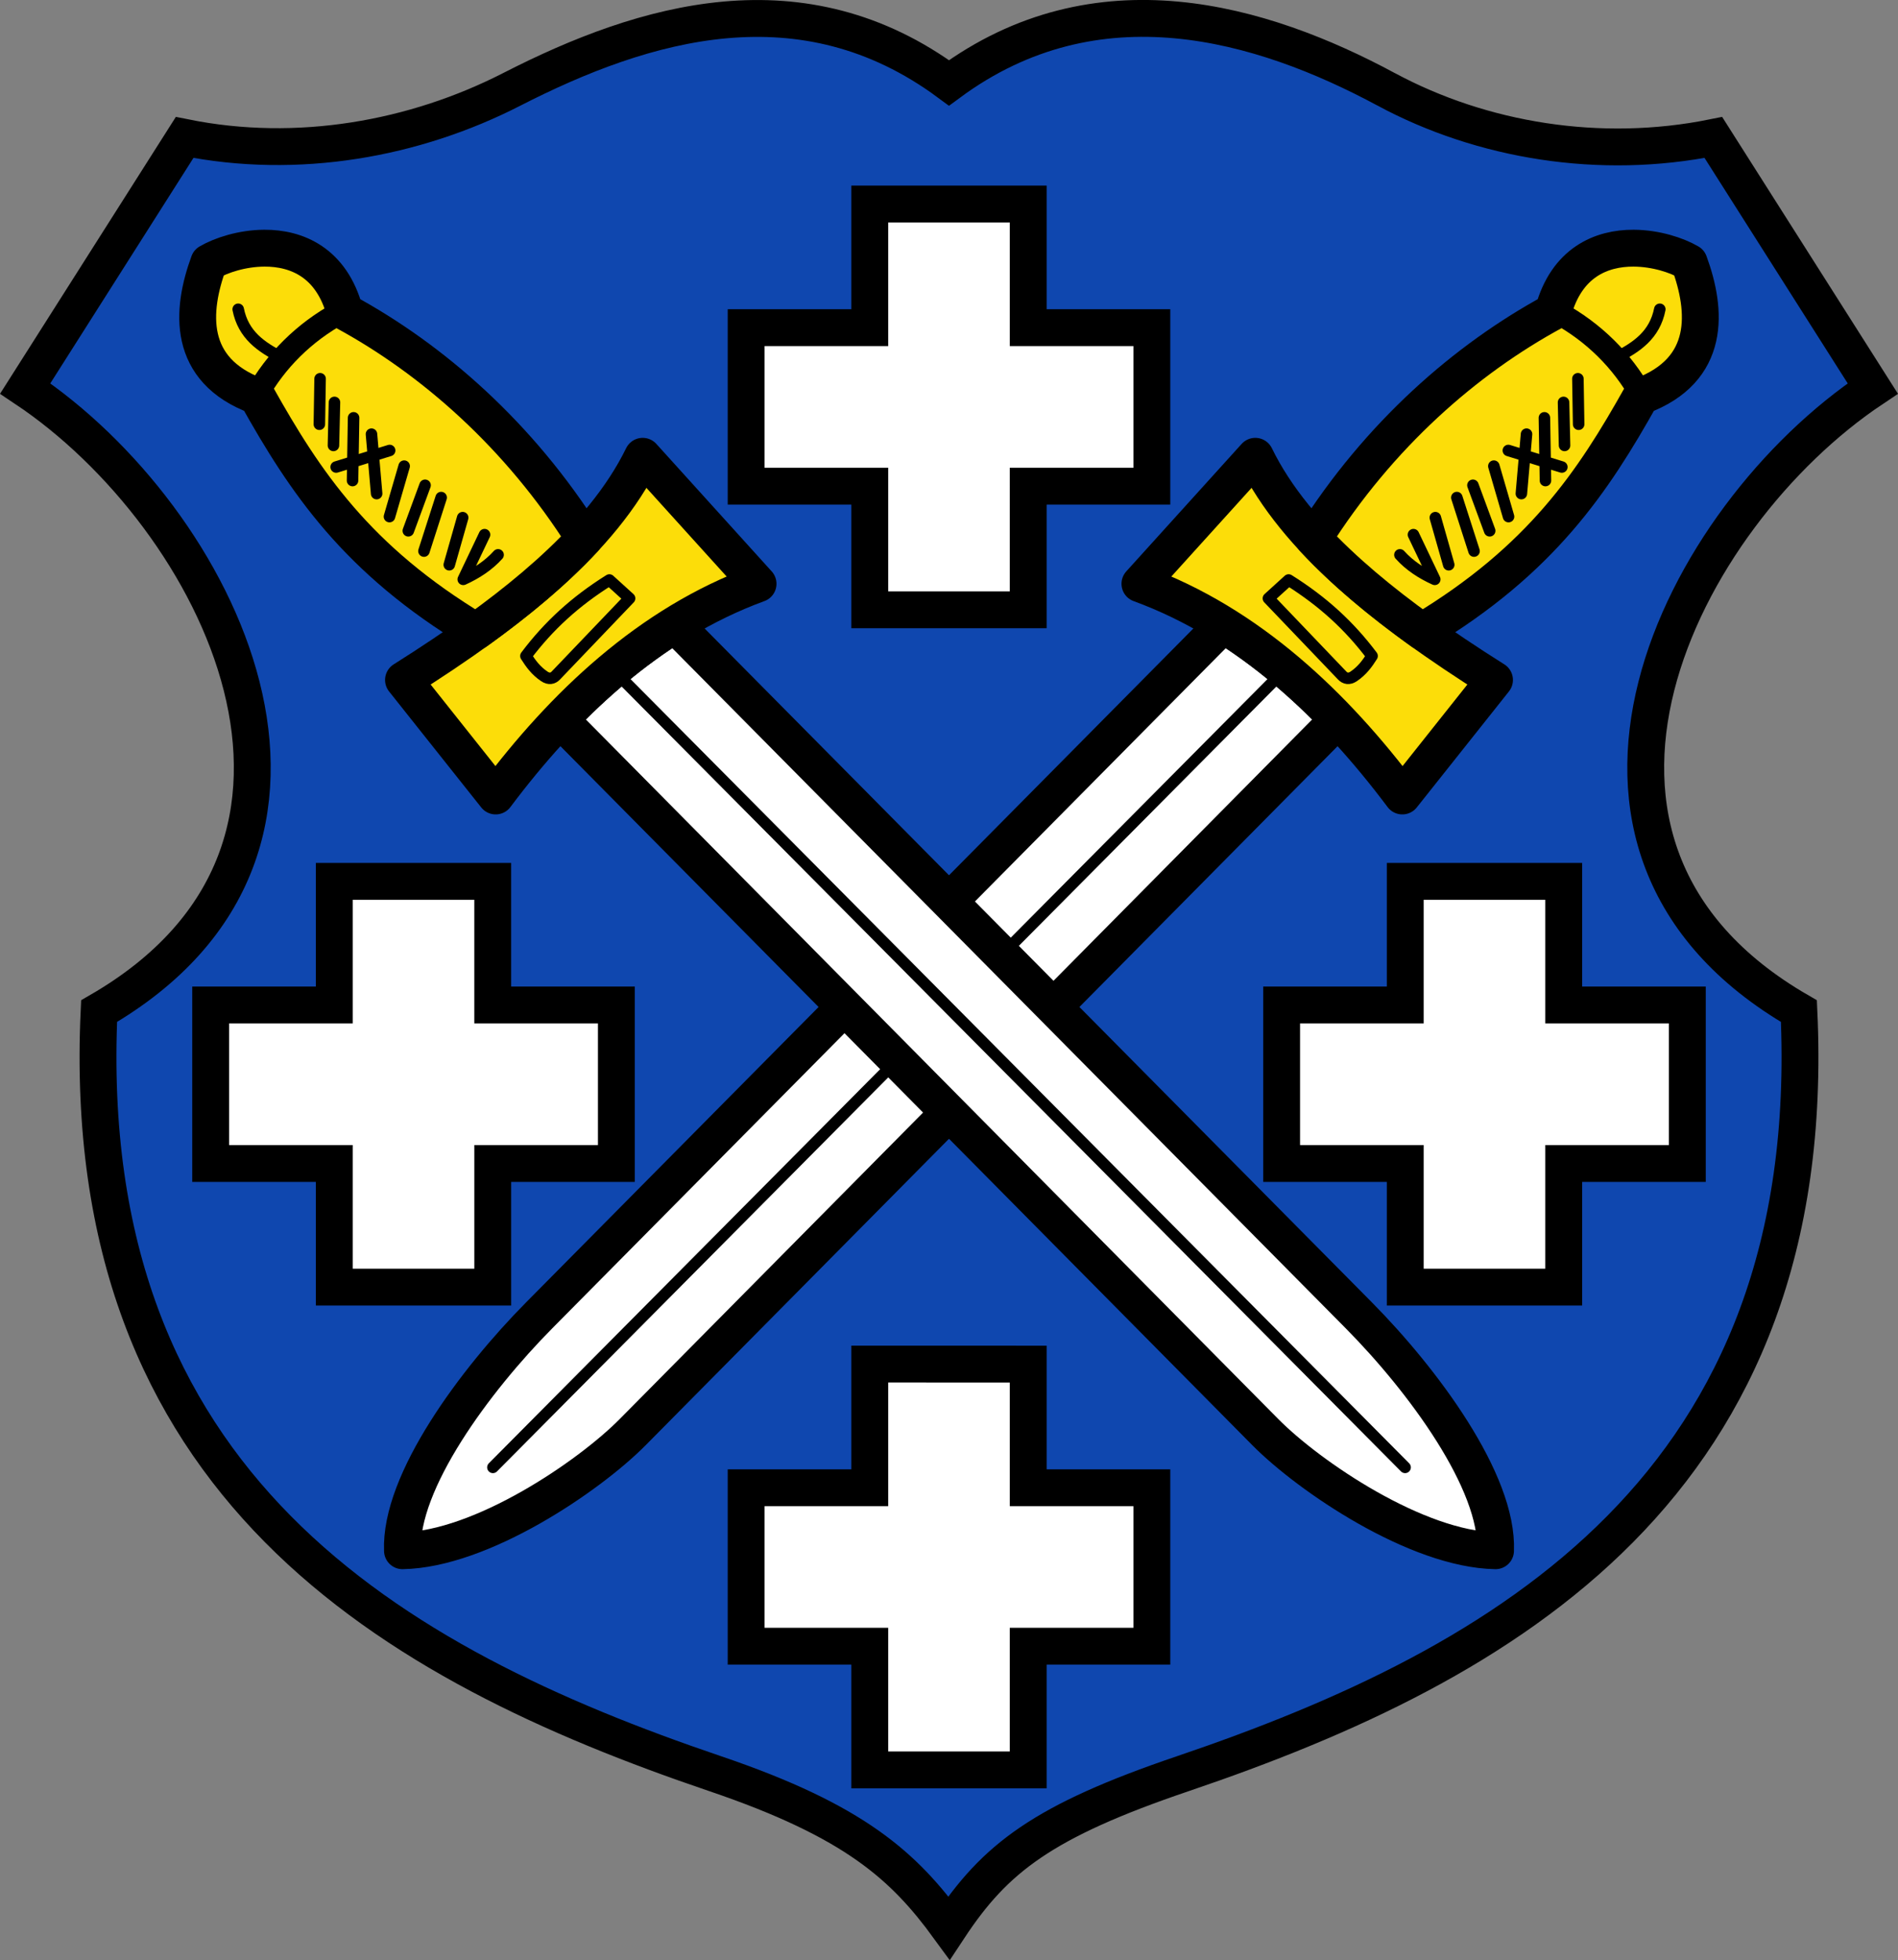 <svg width="778.617" height="803.928" viewBox="0 0 206.009 212.706" xmlns="http://www.w3.org/2000/svg"><rect x="0" y="0" width="206.009" height="212.706" fill="#808080" stroke="none"/><path d="M150.466 9.7c10.415 5.597 23.22 7.694 35.502 5.215l17.304 27.244c-20.903 13.93-39.062 49.637-8.019 67.56 2.387 51.427-31.832 70.867-66.865 82.746-15.197 5.153-25.383 11.05-25.384 16.735 0-5.685-10.186-11.582-25.383-16.735-35.034-11.879-69.253-31.32-66.866-82.747C41.798 91.796 23.64 56.09 2.737 42.158L20.04 14.914c12.281 2.48 24.978.174 35.502-5.215C70 2.296 87.102-2.766 103.004 8.994c16.078-11.865 33.91-6.578 47.462.705z" fill="#0f47af"/><g fill="#fff" stroke="#000" stroke-linecap="round" stroke-miterlimit="8" stroke-width="4"><path d="M94.405 22.137v13.419H80.987v17.198h13.418v13.418h17.198V52.754h13.418V35.556h-13.418V22.137zM94.405 148.021v13.418H80.987v17.198h13.418v13.418h17.198v-13.418h13.418V161.44h-13.418v-13.418zM152.527 95.637v13.418h-13.418v17.198h13.418v13.418h17.198v-13.418h13.418v-17.198h-13.418V95.637zM36.284 95.636v13.419H22.866v17.198h13.418v13.418h17.198v-13.418H66.9v-17.198H53.48V95.636z"/><path d="m132.759 67.78-74.231 74.946c-6.969 7.036-15.158 18.091-14.843 25.548 8.54-.15 20.19-8.026 24.988-12.872l76.553-77.32c-3.734-3.913-7.873-7.449-12.467-10.303z" stroke-linejoin="round"/></g><path d="M136.25 49.512c4.402 9.012 14.121 16.816 25.964 24.273l-10.005 12.589c-7.348-9.794-16.644-18.693-28.482-23.026z" fill="#fcdd09" stroke="#000" stroke-linecap="round" stroke-linejoin="round" stroke-miterlimit="8" stroke-width="4"/><path d="M177.318 26.93c-3.515-.017-7.287 1.544-8.736 6.896-9.489 5.146-18.912 13.375-26.007 24.618 3.248 3.497 7.25 6.832 11.76 10.069 12.979-7.794 18.585-16.255 23.786-25.531 7.642-2.832 7.142-9.285 5.222-14.508-1.337-.781-3.62-1.532-6.025-1.544z" fill="#fcdd09" stroke="#000" stroke-linecap="round" stroke-linejoin="round" stroke-miterlimit="8" stroke-width="4"/><g fill="none" stroke="#000" stroke-linecap="round" stroke-linejoin="round"><g stroke-width="1.25"><path d="m53.5 159.228 85.538-86.125M139.867 62.937l-2.194 1.993 8.015 8.38c.307.32.736.427 1.242.085.923-.624 1.477-1.392 1.995-2.214-2.494-3.314-5.361-5.924-9.058-8.244zM159.992 59.8l-1.867-5.808M157.245 61.284l-1.454-5.112M151.946 60.207c1.068 1.186 2.367 2.012 3.782 2.659l-2.312-4.849M161.691 57.598l-1.819-4.94M163.736 56.059l-1.594-5.478M169.523 50.678l-5.807-1.795M165.129 53.562l.56-6.451M167.744 52.146l-.114-6.807M169.816 48.334l-.11-4.668M171.346 46.035l-.081-4.936M175.397 38.814c2.284-1.16 4.205-2.48 4.758-5.254"/></g><path d="M178.106 42.776c-2.03-3.614-5.073-6.7-9.038-8.856" stroke-width="2.5"/></g><g stroke="#000" stroke-linecap="round" stroke-linejoin="round" stroke-miterlimit="8" stroke-width="4"><path d="m73.25 67.78 74.23 74.946c6.97 7.036 15.158 18.091 14.844 25.548-8.54-.15-20.19-8.026-24.988-12.872l-76.553-77.32c3.734-3.913 7.873-7.449 12.467-10.303z" fill="#fff"/><path d="M69.758 49.512c-4.402 9.012-14.12 16.816-25.963 24.273L53.8 86.374C61.147 76.58 70.443 67.68 82.28 63.348z" fill="#fcdd09"/><path d="M28.691 26.93c3.515-.017 7.287 1.544 8.736 6.896 9.489 5.146 18.912 13.375 26.007 24.618-3.248 3.497-7.25 6.832-11.76 10.069-12.979-7.794-18.585-16.255-23.786-25.531-7.642-2.832-7.142-9.285-5.222-14.508 1.337-.781 3.62-1.532 6.025-1.544z" fill="#fcdd09"/></g><g fill="none" stroke="#000" stroke-linecap="round"><g stroke-linejoin="round"><g stroke-width="1.25"><path d="M152.509 159.228 66.97 73.103M66.142 62.937l2.194 1.993-8.015 8.38c-.307.32-.736.427-1.242.085-.923-.624-1.477-1.392-1.996-2.214 2.495-3.314 5.362-5.924 9.059-8.244zM46.017 59.8l1.867-5.808M48.764 61.284l1.455-5.112M54.063 60.207c-1.069 1.186-2.368 2.012-3.782 2.659l2.311-4.849M44.318 57.598l1.819-4.94M42.273 56.059l1.595-5.478M36.486 50.678l5.807-1.795M40.88 53.562l-.56-6.451M38.265 52.146l.114-6.807M36.193 48.334l.11-4.668M34.663 46.035l.08-4.936M30.612 38.814c-2.284-1.16-4.205-2.48-4.758-5.254"/></g><path d="M27.903 42.776c2.03-3.614 5.073-6.7 9.038-8.856" stroke-width="2.5"/></g><path d="M150.466 9.7c10.415 5.597 23.22 7.694 35.502 5.215l17.304 27.244c-20.903 13.93-39.062 49.637-8.019 67.56 2.387 51.427-31.832 70.867-66.865 82.746-15.197 5.153-20.383 9.16-25.384 16.735-4.877-6.687-10.186-11.582-25.383-16.735-35.034-11.879-69.253-31.32-66.866-82.747C41.798 91.796 23.64 56.09 2.737 42.158L20.04 14.914c12.281 2.48 24.978.174 35.502-5.215C70 2.296 87.102-2.766 103.004 8.994c16.078-11.865 33.91-6.578 47.462.705z" stroke-miterlimit="8" stroke-width="4"/></g></svg>